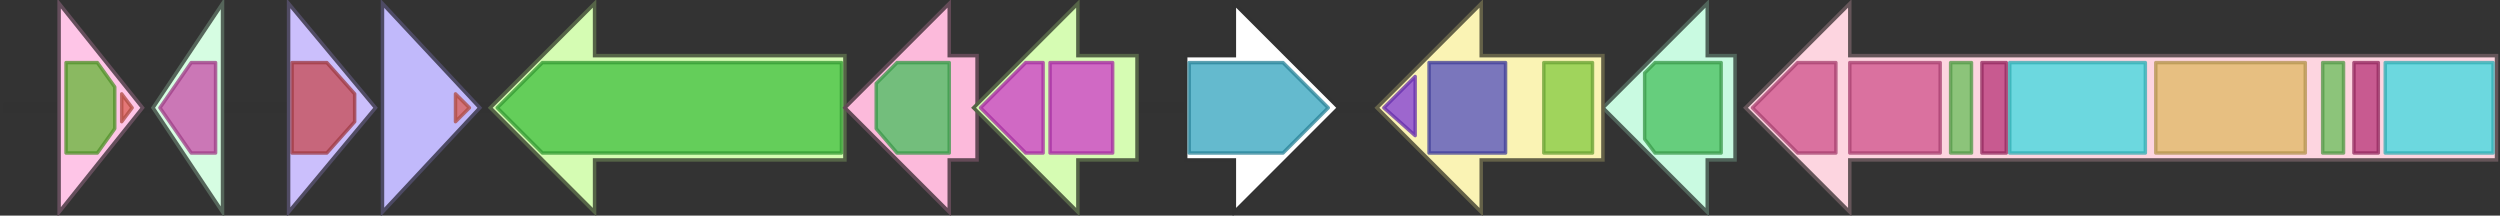 <svg version="1.1" baseProfile="full" xmlns="http://www.w3.org/2000/svg" width="719" height="62">
	<rect width="100%" height="100%" fill="#333333" stroke="none"/>
	<line x1="1" y1="31" x2="718" y2="31" style="stroke:rgb(50,50,50); stroke-width:3 "/>
	<g>
		<title>crpD</title>
		<polygon class="crpD" points="499,16 491,16 491,1 461,31 491,61 491,46 499,46" fill="rgb(201,250,225)" fill-opacity="1.0" stroke="rgb(80,100,90)" stroke-width="1" />
		<g>
			<title>PF16576</title>
			<polygon class="PF16576" points="473,21 476,18 495,18 495,44 476,44 473,40" stroke-linejoin="round" width="22" height="26" fill="rgb(70,190,92)" stroke="rgb(56,152,73)" stroke-width="1" opacity="0.75" />
		</g>
	</g>
	<g>
		<title>crpC</title>
		<polygon class="crpC" points="718,16 532,16 532,1 502,31 532,61 532,46 718,46" fill="rgb(253,213,224)" fill-opacity="1.0" stroke="rgb(101,85,89)" stroke-width="1" />
		<g>
			<title>PF00975</title>
			<polygon class="PF00975" points="504,31 517,18 528,18 528,44 517,44" stroke-linejoin="round" width="25" height="26" fill="rgb(207,80,138)" stroke="rgb(165,63,110)" stroke-width="1" opacity="0.75" />
		</g>
		<g>
			<title>PF00975</title>
			<rect class="PF00975" x="532" y="18" stroke-linejoin="round" width="26" height="26" fill="rgb(207,80,138)" stroke="rgb(165,63,110)" stroke-width="1" opacity="0.75" />
		</g>
		<g>
			<title>PF00550</title>
			<rect class="PF00550" x="561" y="18" stroke-linejoin="round" width="6" height="26" fill="rgb(103,191,88)" stroke="rgb(82,152,70)" stroke-width="1" opacity="0.75" />
		</g>
		<g>
			<title>PF13193</title>
			<rect class="PF13193" x="570" y="18" stroke-linejoin="round" width="7" height="26" fill="rgb(182,50,118)" stroke="rgb(145,39,94)" stroke-width="1" opacity="0.75" />
		</g>
		<g>
			<title>PF00501</title>
			<rect class="PF00501" x="578" y="18" stroke-linejoin="round" width="39" height="26" fill="rgb(60,217,223)" stroke="rgb(48,173,178)" stroke-width="1" opacity="0.75" />
		</g>
		<g>
			<title>PF00668</title>
			<rect class="PF00668" x="620" y="18" stroke-linejoin="round" width="43" height="26" fill="rgb(224,184,98)" stroke="rgb(179,147,78)" stroke-width="1" opacity="0.75" />
		</g>
		<g>
			<title>PF00550</title>
			<rect class="PF00550" x="668" y="18" stroke-linejoin="round" width="6" height="26" fill="rgb(103,191,88)" stroke="rgb(82,152,70)" stroke-width="1" opacity="0.75" />
		</g>
		<g>
			<title>PF13193</title>
			<rect class="PF13193" x="677" y="18" stroke-linejoin="round" width="7" height="26" fill="rgb(182,50,118)" stroke="rgb(145,39,94)" stroke-width="1" opacity="0.75" />
		</g>
		<g>
			<title>PF00501</title>
			<rect class="PF00501" x="686" y="18" stroke-linejoin="round" width="31" height="26" fill="rgb(60,217,223)" stroke="rgb(48,173,178)" stroke-width="1" opacity="0.75" />
		</g>
	</g>
	<g>
		<title>pcoR</title>
		<polygon class="pcoR" points="17,16 17,16 17,1 41,31 17,61 17,46 17,46" fill="rgb(254,197,231)" fill-opacity="1.0" stroke="rgb(101,78,92)" stroke-width="1" />
		<g>
			<title>PF03472</title>
			<polygon class="PF03472" points="19,18 28,18 33,25 33,37 28,44 19,44" stroke-linejoin="round" width="14" height="26" fill="rgb(99,181,52)" stroke="rgb(79,144,41)" stroke-width="1" opacity="0.75" />
		</g>
		<g>
			<title>PF00196</title>
			<polygon class="PF00196" points="35,27 38,31 35,35" stroke-linejoin="round" width="5" height="26" fill="rgb(219,94,82)" stroke="rgb(175,75,65)" stroke-width="1" opacity="0.75" />
		</g>
	</g>
	<g>
		<title>rhtB</title>
		<polygon class="rhtB" points="64,16 64,16 64,1 44,31 64,61 64,46 64,46" fill="rgb(214,253,226)" fill-opacity="1.0" stroke="rgb(85,101,90)" stroke-width="1" />
		<g>
			<title>PF01810</title>
			<polygon class="PF01810" points="46,31 55,18 62,18 62,44 55,44" stroke-linejoin="round" width="18" height="26" fill="rgb(198,75,167)" stroke="rgb(158,60,133)" stroke-width="1" opacity="0.75" />
		</g>
	</g>
	<g>
		<title>pcoI</title>
		<polygon class="pcoI" points="83,16 83,16 83,1 108,31 83,61 83,46 83,46" fill="rgb(203,191,252)" fill-opacity="1.0" stroke="rgb(81,76,100)" stroke-width="1" />
		<g>
			<title>PF00765</title>
			<polygon class="PF00765" points="84,18 94,18 102,27 102,35 94,44 84,44" stroke-linejoin="round" width="18" height="26" fill="rgb(197,72,80)" stroke="rgb(157,57,64)" stroke-width="1" opacity="0.75" />
		</g>
	</g>
	<g>
		<title>rfiA</title>
		<polygon class="rfiA" points="110,16 110,16 110,1 138,31 110,61 110,46 110,46" fill="rgb(193,185,251)" fill-opacity="1.0" stroke="rgb(77,74,100)" stroke-width="1" />
		<g>
			<title>PF00196</title>
			<polygon class="PF00196" points="131,27 135,31 131,35" stroke-linejoin="round" width="5" height="26" fill="rgb(219,94,82)" stroke="rgb(175,75,65)" stroke-width="1" opacity="0.75" />
		</g>
	</g>
	<g>
		<title>pcoC</title>
		<polygon class="pcoC" points="243,16 171,16 171,1 141,31 171,61 171,46 243,46" fill="rgb(213,252,179)" fill-opacity="1.0" stroke="rgb(85,100,71)" stroke-width="1" />
		<g>
			<title>PF00873</title>
			<polygon class="PF00873" points="143,31 156,18 242,18 242,44 156,44" stroke-linejoin="round" width="99" height="26" fill="rgb(63,191,60)" stroke="rgb(50,152,48)" stroke-width="1" opacity="0.75" />
		</g>
	</g>
	<g>
		<title>pcoB</title>
		<polygon class="pcoB" points="281,16 273,16 273,1 243,31 273,61 273,46 281,46" fill="rgb(252,186,219)" fill-opacity="1.0" stroke="rgb(100,74,87)" stroke-width="1" />
		<g>
			<title>PF16576</title>
			<polygon class="PF16576" points="252,24 258,18 273,18 273,44 258,44 252,37" stroke-linejoin="round" width="21" height="26" fill="rgb(70,190,92)" stroke="rgb(56,152,73)" stroke-width="1" opacity="0.75" />
		</g>
	</g>
	<g>
		<title>pcoA</title>
		<polygon class="pcoA" points="327,16 310,16 310,1 280,31 310,61 310,46 327,46" fill="rgb(214,252,179)" fill-opacity="1.0" stroke="rgb(85,100,71)" stroke-width="1" />
		<g>
			<title>PF02321</title>
			<polygon class="PF02321" points="282,31 295,18 300,18 300,44 295,44" stroke-linejoin="round" width="18" height="26" fill="rgb(205,57,201)" stroke="rgb(164,45,160)" stroke-width="1" opacity="0.75" />
		</g>
		<g>
			<title>PF02321</title>
			<rect class="PF02321" x="302" y="18" stroke-linejoin="round" width="18" height="26" fill="rgb(205,57,201)" stroke="rgb(164,45,160)" stroke-width="1" opacity="0.75" />
		</g>
	</g>
	<g>
		<polygon class="NoName" points="341,16 355,16 355,1 385,31 355,61 355,46 341,46" fill="rgb(255,255,255)" fill-opacity="1.0" stroke="rgb(50,50,50)" stroke-width="1" />
		<g>
			<title>PF00202</title>
			<polygon class="PF00202" points="342,18 369,18 382,31 369,44 342,44" stroke-linejoin="round" width="41" height="26" fill="rgb(49,163,189)" stroke="rgb(39,130,151)" stroke-width="1" opacity="0.75" />
		</g>
	</g>
	<g>
		<title>crpE</title>
		<polygon class="crpE" points="461,16 426,16 426,1 396,31 426,61 426,46 461,46" fill="rgb(250,243,180)" fill-opacity="1.0" stroke="rgb(100,97,72)" stroke-width="1" />
		<g>
			<title>PF02687</title>
			<polygon class="PF02687" points="398,31 407,22 407,39" stroke-linejoin="round" width="11" height="26" fill="rgb(126,55,214)" stroke="rgb(100,44,171)" stroke-width="1" opacity="0.75" />
		</g>
		<g>
			<title>PF12704</title>
			<polygon class="PF12704" points="411,18 411,18 433,18 433,44 411,44 411,43" stroke-linejoin="round" width="22" height="26" fill="rgb(79,76,190)" stroke="rgb(63,60,152)" stroke-width="1" opacity="0.75" />
		</g>
		<g>
			<title>PF00005</title>
			<rect class="PF00005" x="444" y="18" stroke-linejoin="round" width="14" height="26" fill="rgb(129,201,63)" stroke="rgb(103,160,50)" stroke-width="1" opacity="0.75" />
		</g>
	</g>
</svg>
